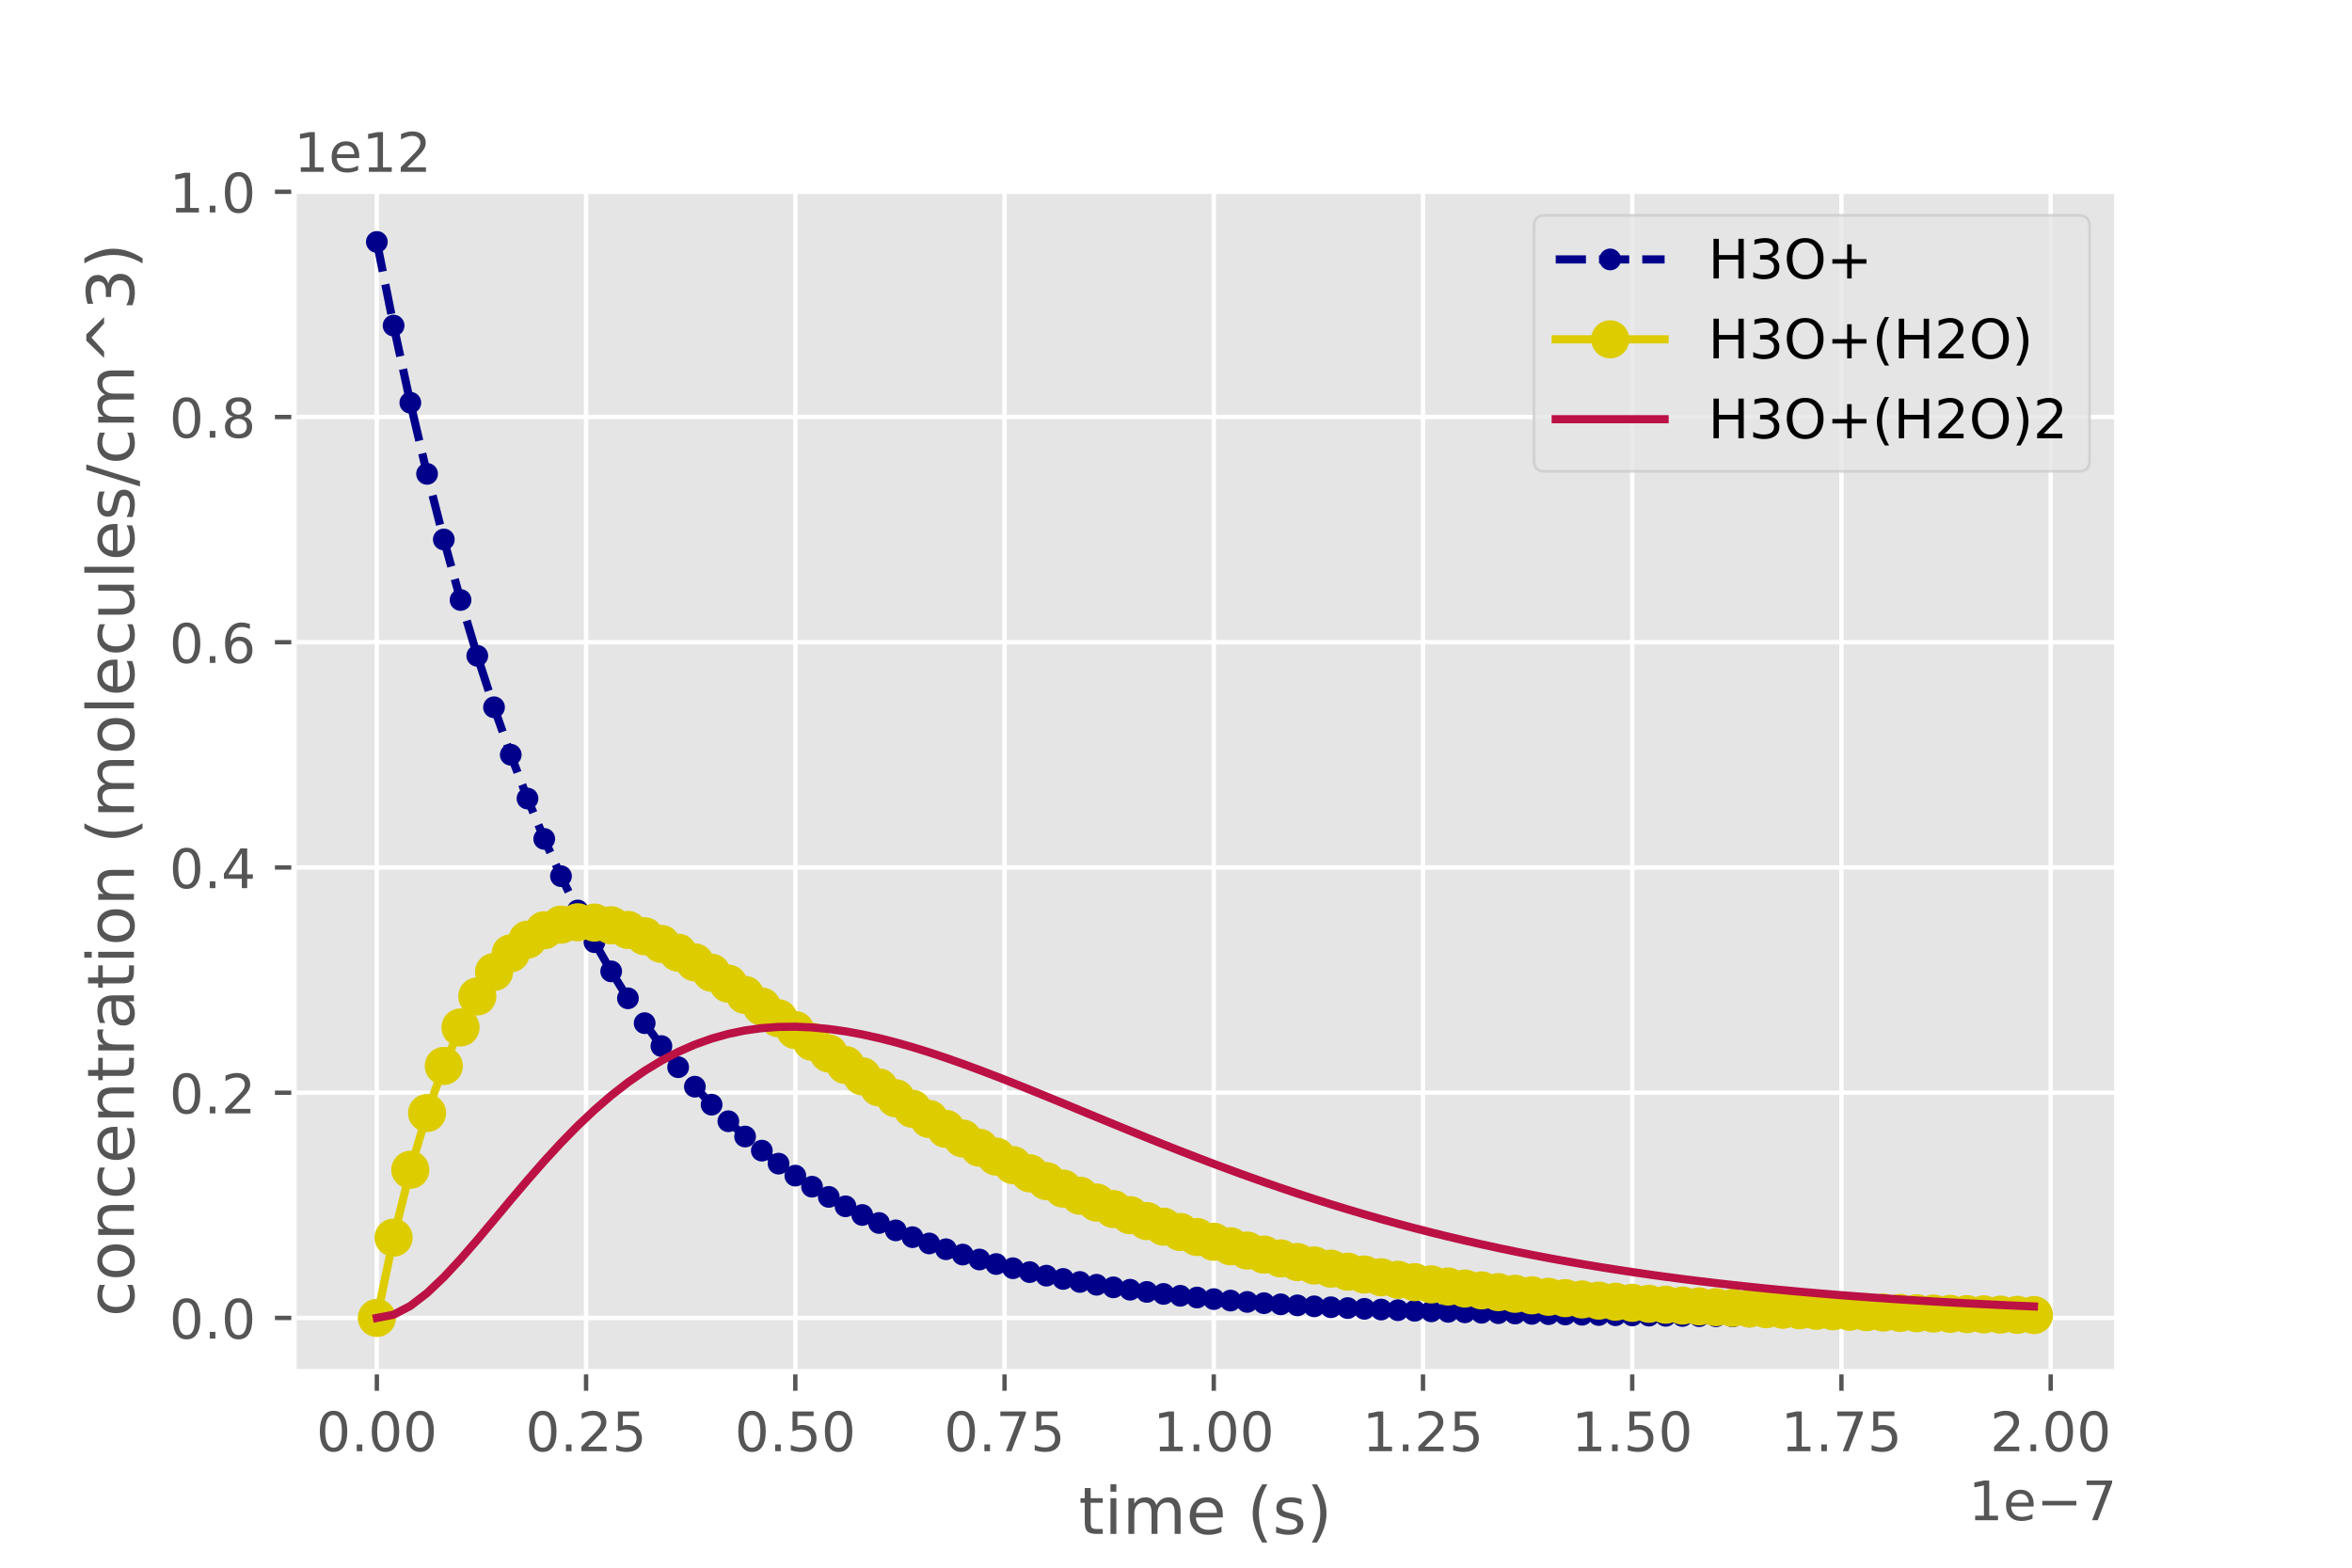 <?xml version="1.0" encoding="utf-8" standalone="no"?>
<!DOCTYPE svg PUBLIC "-//W3C//DTD SVG 1.1//EN"
  "http://www.w3.org/Graphics/SVG/1.1/DTD/svg11.dtd">
<!-- Created with matplotlib (https://matplotlib.org/) -->
<svg height="288pt" version="1.1" viewBox="0 0 432 288" width="432pt" xmlns="http://www.w3.org/2000/svg" xmlns:xlink="http://www.w3.org/1999/xlink">
 <defs>
  <style type="text/css">*{stroke-linecap:butt;stroke-linejoin:round;}</style>
 </defs>
 <g id="figure_1">
  <g id="patch_1">
   <path d="M 0 288 
L 432 288 
L 432 0 
L 0 0 
z
" style="fill:#ffffff;"/>
  </g>
  <g id="axes_1">
   <g id="patch_2">
    <path d="M 54 252 
L 388.8 252 
L 388.8 34.56 
L 54 34.56 
z
" style="fill:#e5e5e5;"/>
   </g>
   <g id="matplotlib.axis_1">
    <g id="xtick_1">
     <g id="line2d_1">
      <path clip-path="url(#pb71f304a61)" d="M 69.218 252 
L 69.218 34.56 
" style="fill:none;stroke:#ffffff;stroke-linecap:square;stroke-width:0.8;"/>
     </g>
     <g id="line2d_2">
      <defs>
       <path d="M 0 0 
L 0 3.5 
" id="m2d617238c0" style="stroke:#555555;stroke-width:0.8;"/>
      </defs>
      <g>
       <use style="fill:#555555;stroke:#555555;stroke-width:0.8;" x="69.218" xlink:href="#m2d617238c0" y="252"/>
      </g>
     </g>
     <g id="text_1">
      <!-- 0.00 -->
      <g style="fill:#555555;" transform="translate(58.085 266.598)scale(0.1 -0.1)">
       <defs>
        <path d="M 31.781 66.406 
Q 24.172 66.406 20.328 58.906 
Q 16.5 51.422 16.5 36.375 
Q 16.5 21.391 20.328 13.891 
Q 24.172 6.391 31.781 6.391 
Q 39.453 6.391 43.281 13.891 
Q 47.125 21.391 47.125 36.375 
Q 47.125 51.422 43.281 58.906 
Q 39.453 66.406 31.781 66.406 
z
M 31.781 74.219 
Q 44.047 74.219 50.516 64.516 
Q 56.984 54.828 56.984 36.375 
Q 56.984 17.969 50.516 8.266 
Q 44.047 -1.422 31.781 -1.422 
Q 19.531 -1.422 13.062 8.266 
Q 6.594 17.969 6.594 36.375 
Q 6.594 54.828 13.062 64.516 
Q 19.531 74.219 31.781 74.219 
z
" id="DejaVuSans-48"/>
        <path d="M 10.688 12.406 
L 21 12.406 
L 21 0 
L 10.688 0 
z
" id="DejaVuSans-46"/>
       </defs>
       <use xlink:href="#DejaVuSans-48"/>
       <use x="63.623" xlink:href="#DejaVuSans-46"/>
       <use x="95.41" xlink:href="#DejaVuSans-48"/>
       <use x="159.033" xlink:href="#DejaVuSans-48"/>
      </g>
     </g>
    </g>
    <g id="xtick_2">
     <g id="line2d_3">
      <path clip-path="url(#pb71f304a61)" d="M 107.648 252 
L 107.648 34.56 
" style="fill:none;stroke:#ffffff;stroke-linecap:square;stroke-width:0.8;"/>
     </g>
     <g id="line2d_4">
      <g>
       <use style="fill:#555555;stroke:#555555;stroke-width:0.8;" x="107.648" xlink:href="#m2d617238c0" y="252"/>
      </g>
     </g>
     <g id="text_2">
      <!-- 0.25 -->
      <g style="fill:#555555;" transform="translate(96.515 266.598)scale(0.1 -0.1)">
       <defs>
        <path d="M 19.188 8.297 
L 53.609 8.297 
L 53.609 0 
L 7.328 0 
L 7.328 8.297 
Q 12.938 14.109 22.625 23.891 
Q 32.328 33.688 34.812 36.531 
Q 39.547 41.844 41.422 45.531 
Q 43.312 49.219 43.312 52.781 
Q 43.312 58.594 39.234 62.25 
Q 35.156 65.922 28.609 65.922 
Q 23.969 65.922 18.812 64.312 
Q 13.672 62.703 7.812 59.422 
L 7.812 69.391 
Q 13.766 71.781 18.938 73 
Q 24.125 74.219 28.422 74.219 
Q 39.75 74.219 46.484 68.547 
Q 53.219 62.891 53.219 53.422 
Q 53.219 48.922 51.531 44.891 
Q 49.859 40.875 45.406 35.406 
Q 44.188 33.984 37.641 27.219 
Q 31.109 20.453 19.188 8.297 
z
" id="DejaVuSans-50"/>
        <path d="M 10.797 72.906 
L 49.516 72.906 
L 49.516 64.594 
L 19.828 64.594 
L 19.828 46.734 
Q 21.969 47.469 24.109 47.828 
Q 26.266 48.188 28.422 48.188 
Q 40.625 48.188 47.75 41.5 
Q 54.891 34.812 54.891 23.391 
Q 54.891 11.625 47.562 5.094 
Q 40.234 -1.422 26.906 -1.422 
Q 22.312 -1.422 17.547 -0.641 
Q 12.797 0.141 7.719 1.703 
L 7.719 11.625 
Q 12.109 9.234 16.797 8.062 
Q 21.484 6.891 26.703 6.891 
Q 35.156 6.891 40.078 11.328 
Q 45.016 15.766 45.016 23.391 
Q 45.016 31 40.078 35.438 
Q 35.156 39.891 26.703 39.891 
Q 22.75 39.891 18.812 39.016 
Q 14.891 38.141 10.797 36.281 
z
" id="DejaVuSans-53"/>
       </defs>
       <use xlink:href="#DejaVuSans-48"/>
       <use x="63.623" xlink:href="#DejaVuSans-46"/>
       <use x="95.41" xlink:href="#DejaVuSans-50"/>
       <use x="159.033" xlink:href="#DejaVuSans-53"/>
      </g>
     </g>
    </g>
    <g id="xtick_3">
     <g id="line2d_5">
      <path clip-path="url(#pb71f304a61)" d="M 146.078 252 
L 146.078 34.56 
" style="fill:none;stroke:#ffffff;stroke-linecap:square;stroke-width:0.8;"/>
     </g>
     <g id="line2d_6">
      <g>
       <use style="fill:#555555;stroke:#555555;stroke-width:0.8;" x="146.078" xlink:href="#m2d617238c0" y="252"/>
      </g>
     </g>
     <g id="text_3">
      <!-- 0.50 -->
      <g style="fill:#555555;" transform="translate(134.945 266.598)scale(0.1 -0.1)">
       <use xlink:href="#DejaVuSans-48"/>
       <use x="63.623" xlink:href="#DejaVuSans-46"/>
       <use x="95.41" xlink:href="#DejaVuSans-53"/>
       <use x="159.033" xlink:href="#DejaVuSans-48"/>
      </g>
     </g>
    </g>
    <g id="xtick_4">
     <g id="line2d_7">
      <path clip-path="url(#pb71f304a61)" d="M 184.507 252 
L 184.507 34.56 
" style="fill:none;stroke:#ffffff;stroke-linecap:square;stroke-width:0.8;"/>
     </g>
     <g id="line2d_8">
      <g>
       <use style="fill:#555555;stroke:#555555;stroke-width:0.8;" x="184.507" xlink:href="#m2d617238c0" y="252"/>
      </g>
     </g>
     <g id="text_4">
      <!-- 0.75 -->
      <g style="fill:#555555;" transform="translate(173.375 266.598)scale(0.1 -0.1)">
       <defs>
        <path d="M 8.203 72.906 
L 55.078 72.906 
L 55.078 68.703 
L 28.609 0 
L 18.312 0 
L 43.219 64.594 
L 8.203 64.594 
z
" id="DejaVuSans-55"/>
       </defs>
       <use xlink:href="#DejaVuSans-48"/>
       <use x="63.623" xlink:href="#DejaVuSans-46"/>
       <use x="95.41" xlink:href="#DejaVuSans-55"/>
       <use x="159.033" xlink:href="#DejaVuSans-53"/>
      </g>
     </g>
    </g>
    <g id="xtick_5">
     <g id="line2d_9">
      <path clip-path="url(#pb71f304a61)" d="M 222.937 252 
L 222.937 34.56 
" style="fill:none;stroke:#ffffff;stroke-linecap:square;stroke-width:0.8;"/>
     </g>
     <g id="line2d_10">
      <g>
       <use style="fill:#555555;stroke:#555555;stroke-width:0.8;" x="222.937" xlink:href="#m2d617238c0" y="252"/>
      </g>
     </g>
     <g id="text_5">
      <!-- 1.00 -->
      <g style="fill:#555555;" transform="translate(211.804 266.598)scale(0.1 -0.1)">
       <defs>
        <path d="M 12.406 8.297 
L 28.516 8.297 
L 28.516 63.922 
L 10.984 60.406 
L 10.984 69.391 
L 28.422 72.906 
L 38.281 72.906 
L 38.281 8.297 
L 54.391 8.297 
L 54.391 0 
L 12.406 0 
z
" id="DejaVuSans-49"/>
       </defs>
       <use xlink:href="#DejaVuSans-49"/>
       <use x="63.623" xlink:href="#DejaVuSans-46"/>
       <use x="95.41" xlink:href="#DejaVuSans-48"/>
       <use x="159.033" xlink:href="#DejaVuSans-48"/>
      </g>
     </g>
    </g>
    <g id="xtick_6">
     <g id="line2d_11">
      <path clip-path="url(#pb71f304a61)" d="M 261.367 252 
L 261.367 34.56 
" style="fill:none;stroke:#ffffff;stroke-linecap:square;stroke-width:0.8;"/>
     </g>
     <g id="line2d_12">
      <g>
       <use style="fill:#555555;stroke:#555555;stroke-width:0.8;" x="261.367" xlink:href="#m2d617238c0" y="252"/>
      </g>
     </g>
     <g id="text_6">
      <!-- 1.25 -->
      <g style="fill:#555555;" transform="translate(250.234 266.598)scale(0.1 -0.1)">
       <use xlink:href="#DejaVuSans-49"/>
       <use x="63.623" xlink:href="#DejaVuSans-46"/>
       <use x="95.41" xlink:href="#DejaVuSans-50"/>
       <use x="159.033" xlink:href="#DejaVuSans-53"/>
      </g>
     </g>
    </g>
    <g id="xtick_7">
     <g id="line2d_13">
      <path clip-path="url(#pb71f304a61)" d="M 299.797 252 
L 299.797 34.56 
" style="fill:none;stroke:#ffffff;stroke-linecap:square;stroke-width:0.8;"/>
     </g>
     <g id="line2d_14">
      <g>
       <use style="fill:#555555;stroke:#555555;stroke-width:0.8;" x="299.797" xlink:href="#m2d617238c0" y="252"/>
      </g>
     </g>
     <g id="text_7">
      <!-- 1.50 -->
      <g style="fill:#555555;" transform="translate(288.664 266.598)scale(0.1 -0.1)">
       <use xlink:href="#DejaVuSans-49"/>
       <use x="63.623" xlink:href="#DejaVuSans-46"/>
       <use x="95.41" xlink:href="#DejaVuSans-53"/>
       <use x="159.033" xlink:href="#DejaVuSans-48"/>
      </g>
     </g>
    </g>
    <g id="xtick_8">
     <g id="line2d_15">
      <path clip-path="url(#pb71f304a61)" d="M 338.226 252 
L 338.226 34.56 
" style="fill:none;stroke:#ffffff;stroke-linecap:square;stroke-width:0.8;"/>
     </g>
     <g id="line2d_16">
      <g>
       <use style="fill:#555555;stroke:#555555;stroke-width:0.8;" x="338.226" xlink:href="#m2d617238c0" y="252"/>
      </g>
     </g>
     <g id="text_8">
      <!-- 1.75 -->
      <g style="fill:#555555;" transform="translate(327.094 266.598)scale(0.1 -0.1)">
       <use xlink:href="#DejaVuSans-49"/>
       <use x="63.623" xlink:href="#DejaVuSans-46"/>
       <use x="95.41" xlink:href="#DejaVuSans-55"/>
       <use x="159.033" xlink:href="#DejaVuSans-53"/>
      </g>
     </g>
    </g>
    <g id="xtick_9">
     <g id="line2d_17">
      <path clip-path="url(#pb71f304a61)" d="M 376.656 252 
L 376.656 34.56 
" style="fill:none;stroke:#ffffff;stroke-linecap:square;stroke-width:0.8;"/>
     </g>
     <g id="line2d_18">
      <g>
       <use style="fill:#555555;stroke:#555555;stroke-width:0.8;" x="376.656" xlink:href="#m2d617238c0" y="252"/>
      </g>
     </g>
     <g id="text_9">
      <!-- 2.00 -->
      <g style="fill:#555555;" transform="translate(365.523 266.598)scale(0.1 -0.1)">
       <use xlink:href="#DejaVuSans-50"/>
       <use x="63.623" xlink:href="#DejaVuSans-46"/>
       <use x="95.41" xlink:href="#DejaVuSans-48"/>
       <use x="159.033" xlink:href="#DejaVuSans-48"/>
      </g>
     </g>
    </g>
    <g id="text_10">
     <!-- time (s) -->
     <g style="fill:#555555;" transform="translate(198.13 281.796)scale(0.12 -0.12)">
      <defs>
       <path d="M 18.312 70.219 
L 18.312 54.688 
L 36.812 54.688 
L 36.812 47.703 
L 18.312 47.703 
L 18.312 18.016 
Q 18.312 11.328 20.141 9.422 
Q 21.969 7.516 27.594 7.516 
L 36.812 7.516 
L 36.812 0 
L 27.594 0 
Q 17.188 0 13.234 3.875 
Q 9.281 7.766 9.281 18.016 
L 9.281 47.703 
L 2.688 47.703 
L 2.688 54.688 
L 9.281 54.688 
L 9.281 70.219 
z
" id="DejaVuSans-116"/>
       <path d="M 9.422 54.688 
L 18.406 54.688 
L 18.406 0 
L 9.422 0 
z
M 9.422 75.984 
L 18.406 75.984 
L 18.406 64.594 
L 9.422 64.594 
z
" id="DejaVuSans-105"/>
       <path d="M 52 44.188 
Q 55.375 50.25 60.062 53.125 
Q 64.75 56 71.094 56 
Q 79.641 56 84.281 50.016 
Q 88.922 44.047 88.922 33.016 
L 88.922 0 
L 79.891 0 
L 79.891 32.719 
Q 79.891 40.578 77.094 44.375 
Q 74.312 48.188 68.609 48.188 
Q 61.625 48.188 57.562 43.547 
Q 53.516 38.922 53.516 30.906 
L 53.516 0 
L 44.484 0 
L 44.484 32.719 
Q 44.484 40.625 41.703 44.406 
Q 38.922 48.188 33.109 48.188 
Q 26.219 48.188 22.156 43.531 
Q 18.109 38.875 18.109 30.906 
L 18.109 0 
L 9.078 0 
L 9.078 54.688 
L 18.109 54.688 
L 18.109 46.188 
Q 21.188 51.219 25.484 53.609 
Q 29.781 56 35.688 56 
Q 41.656 56 45.828 52.969 
Q 50 49.953 52 44.188 
z
" id="DejaVuSans-109"/>
       <path d="M 56.203 29.594 
L 56.203 25.203 
L 14.891 25.203 
Q 15.484 15.922 20.484 11.062 
Q 25.484 6.203 34.422 6.203 
Q 39.594 6.203 44.453 7.469 
Q 49.312 8.734 54.109 11.281 
L 54.109 2.781 
Q 49.266 0.734 44.188 -0.344 
Q 39.109 -1.422 33.891 -1.422 
Q 20.797 -1.422 13.156 6.188 
Q 5.516 13.812 5.516 26.812 
Q 5.516 40.234 12.766 48.109 
Q 20.016 56 32.328 56 
Q 43.359 56 49.781 48.891 
Q 56.203 41.797 56.203 29.594 
z
M 47.219 32.234 
Q 47.125 39.594 43.094 43.984 
Q 39.062 48.391 32.422 48.391 
Q 24.906 48.391 20.391 44.141 
Q 15.875 39.891 15.188 32.172 
z
" id="DejaVuSans-101"/>
       <path id="DejaVuSans-32"/>
       <path d="M 31 75.875 
Q 24.469 64.656 21.281 53.656 
Q 18.109 42.672 18.109 31.391 
Q 18.109 20.125 21.312 9.062 
Q 24.516 -2 31 -13.188 
L 23.188 -13.188 
Q 15.875 -1.703 12.234 9.375 
Q 8.594 20.453 8.594 31.391 
Q 8.594 42.281 12.203 53.312 
Q 15.828 64.359 23.188 75.875 
z
" id="DejaVuSans-40"/>
       <path d="M 44.281 53.078 
L 44.281 44.578 
Q 40.484 46.531 36.375 47.5 
Q 32.281 48.484 27.875 48.484 
Q 21.188 48.484 17.844 46.438 
Q 14.5 44.391 14.5 40.281 
Q 14.5 37.156 16.891 35.375 
Q 19.281 33.594 26.516 31.984 
L 29.594 31.297 
Q 39.156 29.25 43.188 25.516 
Q 47.219 21.781 47.219 15.094 
Q 47.219 7.469 41.188 3.016 
Q 35.156 -1.422 24.609 -1.422 
Q 20.219 -1.422 15.453 -0.562 
Q 10.688 0.297 5.422 2 
L 5.422 11.281 
Q 10.406 8.688 15.234 7.391 
Q 20.062 6.109 24.812 6.109 
Q 31.156 6.109 34.562 8.281 
Q 37.984 10.453 37.984 14.406 
Q 37.984 18.062 35.516 20.016 
Q 33.062 21.969 24.703 23.781 
L 21.578 24.516 
Q 13.234 26.266 9.516 29.906 
Q 5.812 33.547 5.812 39.891 
Q 5.812 47.609 11.281 51.797 
Q 16.75 56 26.812 56 
Q 31.781 56 36.172 55.266 
Q 40.578 54.547 44.281 53.078 
z
" id="DejaVuSans-115"/>
       <path d="M 8.016 75.875 
L 15.828 75.875 
Q 23.141 64.359 26.781 53.312 
Q 30.422 42.281 30.422 31.391 
Q 30.422 20.453 26.781 9.375 
Q 23.141 -1.703 15.828 -13.188 
L 8.016 -13.188 
Q 14.5 -2 17.703 9.062 
Q 20.906 20.125 20.906 31.391 
Q 20.906 42.672 17.703 53.656 
Q 14.5 64.656 8.016 75.875 
z
" id="DejaVuSans-41"/>
      </defs>
      <use xlink:href="#DejaVuSans-116"/>
      <use x="39.209" xlink:href="#DejaVuSans-105"/>
      <use x="66.992" xlink:href="#DejaVuSans-109"/>
      <use x="164.404" xlink:href="#DejaVuSans-101"/>
      <use x="225.928" xlink:href="#DejaVuSans-32"/>
      <use x="257.715" xlink:href="#DejaVuSans-40"/>
      <use x="296.729" xlink:href="#DejaVuSans-115"/>
      <use x="348.828" xlink:href="#DejaVuSans-41"/>
     </g>
    </g>
    <g id="text_11">
     <!-- 1e−7 -->
     <g style="fill:#555555;" transform="translate(361.542 279.277)scale(0.1 -0.1)">
      <defs>
       <path d="M 10.594 35.5 
L 73.188 35.5 
L 73.188 27.203 
L 10.594 27.203 
z
" id="DejaVuSans-8722"/>
      </defs>
      <use xlink:href="#DejaVuSans-49"/>
      <use x="63.623" xlink:href="#DejaVuSans-101"/>
      <use x="125.146" xlink:href="#DejaVuSans-8722"/>
      <use x="208.936" xlink:href="#DejaVuSans-55"/>
     </g>
    </g>
   </g>
   <g id="matplotlib.axis_2">
    <g id="ytick_1">
     <g id="line2d_19">
      <path clip-path="url(#pb71f304a61)" d="M 54 242.116 
L 388.8 242.116 
" style="fill:none;stroke:#ffffff;stroke-linecap:square;stroke-width:0.8;"/>
     </g>
     <g id="line2d_20">
      <defs>
       <path d="M 0 0 
L -3.5 0 
" id="m6337a7ace1" style="stroke:#555555;stroke-width:0.8;"/>
      </defs>
      <g>
       <use style="fill:#555555;stroke:#555555;stroke-width:0.8;" x="54" xlink:href="#m6337a7ace1" y="242.116"/>
      </g>
     </g>
     <g id="text_12">
      <!-- 0.0 -->
      <g style="fill:#555555;" transform="translate(31.097 245.916)scale(0.1 -0.1)">
       <use xlink:href="#DejaVuSans-48"/>
       <use x="63.623" xlink:href="#DejaVuSans-46"/>
       <use x="95.41" xlink:href="#DejaVuSans-48"/>
      </g>
     </g>
    </g>
    <g id="ytick_2">
     <g id="line2d_21">
      <path clip-path="url(#pb71f304a61)" d="M 54 200.739 
L 388.8 200.739 
" style="fill:none;stroke:#ffffff;stroke-linecap:square;stroke-width:0.8;"/>
     </g>
     <g id="line2d_22">
      <g>
       <use style="fill:#555555;stroke:#555555;stroke-width:0.8;" x="54" xlink:href="#m6337a7ace1" y="200.739"/>
      </g>
     </g>
     <g id="text_13">
      <!-- 0.2 -->
      <g style="fill:#555555;" transform="translate(31.097 204.538)scale(0.1 -0.1)">
       <use xlink:href="#DejaVuSans-48"/>
       <use x="63.623" xlink:href="#DejaVuSans-46"/>
       <use x="95.41" xlink:href="#DejaVuSans-50"/>
      </g>
     </g>
    </g>
    <g id="ytick_3">
     <g id="line2d_23">
      <path clip-path="url(#pb71f304a61)" d="M 54 159.361 
L 388.8 159.361 
" style="fill:none;stroke:#ffffff;stroke-linecap:square;stroke-width:0.8;"/>
     </g>
     <g id="line2d_24">
      <g>
       <use style="fill:#555555;stroke:#555555;stroke-width:0.8;" x="54" xlink:href="#m6337a7ace1" y="159.361"/>
      </g>
     </g>
     <g id="text_14">
      <!-- 0.4 -->
      <g style="fill:#555555;" transform="translate(31.097 163.16)scale(0.1 -0.1)">
       <defs>
        <path d="M 37.797 64.312 
L 12.891 25.391 
L 37.797 25.391 
z
M 35.203 72.906 
L 47.609 72.906 
L 47.609 25.391 
L 58.016 25.391 
L 58.016 17.188 
L 47.609 17.188 
L 47.609 0 
L 37.797 0 
L 37.797 17.188 
L 4.891 17.188 
L 4.891 26.703 
z
" id="DejaVuSans-52"/>
       </defs>
       <use xlink:href="#DejaVuSans-48"/>
       <use x="63.623" xlink:href="#DejaVuSans-46"/>
       <use x="95.41" xlink:href="#DejaVuSans-52"/>
      </g>
     </g>
    </g>
    <g id="ytick_4">
     <g id="line2d_25">
      <path clip-path="url(#pb71f304a61)" d="M 54 117.983 
L 388.8 117.983 
" style="fill:none;stroke:#ffffff;stroke-linecap:square;stroke-width:0.8;"/>
     </g>
     <g id="line2d_26">
      <g>
       <use style="fill:#555555;stroke:#555555;stroke-width:0.8;" x="54" xlink:href="#m6337a7ace1" y="117.983"/>
      </g>
     </g>
     <g id="text_15">
      <!-- 0.6 -->
      <g style="fill:#555555;" transform="translate(31.097 121.783)scale(0.1 -0.1)">
       <defs>
        <path d="M 33.016 40.375 
Q 26.375 40.375 22.484 35.828 
Q 18.609 31.297 18.609 23.391 
Q 18.609 15.531 22.484 10.953 
Q 26.375 6.391 33.016 6.391 
Q 39.656 6.391 43.531 10.953 
Q 47.406 15.531 47.406 23.391 
Q 47.406 31.297 43.531 35.828 
Q 39.656 40.375 33.016 40.375 
z
M 52.594 71.297 
L 52.594 62.312 
Q 48.875 64.062 45.094 64.984 
Q 41.312 65.922 37.594 65.922 
Q 27.828 65.922 22.672 59.328 
Q 17.531 52.734 16.797 39.406 
Q 19.672 43.656 24.016 45.922 
Q 28.375 48.188 33.594 48.188 
Q 44.578 48.188 50.953 41.516 
Q 57.328 34.859 57.328 23.391 
Q 57.328 12.156 50.688 5.359 
Q 44.047 -1.422 33.016 -1.422 
Q 20.359 -1.422 13.672 8.266 
Q 6.984 17.969 6.984 36.375 
Q 6.984 53.656 15.188 63.938 
Q 23.391 74.219 37.203 74.219 
Q 40.922 74.219 44.703 73.484 
Q 48.484 72.75 52.594 71.297 
z
" id="DejaVuSans-54"/>
       </defs>
       <use xlink:href="#DejaVuSans-48"/>
       <use x="63.623" xlink:href="#DejaVuSans-46"/>
       <use x="95.41" xlink:href="#DejaVuSans-54"/>
      </g>
     </g>
    </g>
    <g id="ytick_5">
     <g id="line2d_27">
      <path clip-path="url(#pb71f304a61)" d="M 54 76.606 
L 388.8 76.606 
" style="fill:none;stroke:#ffffff;stroke-linecap:square;stroke-width:0.8;"/>
     </g>
     <g id="line2d_28">
      <g>
       <use style="fill:#555555;stroke:#555555;stroke-width:0.8;" x="54" xlink:href="#m6337a7ace1" y="76.606"/>
      </g>
     </g>
     <g id="text_16">
      <!-- 0.8 -->
      <g style="fill:#555555;" transform="translate(31.097 80.405)scale(0.1 -0.1)">
       <defs>
        <path d="M 31.781 34.625 
Q 24.75 34.625 20.719 30.859 
Q 16.703 27.094 16.703 20.516 
Q 16.703 13.922 20.719 10.156 
Q 24.75 6.391 31.781 6.391 
Q 38.812 6.391 42.859 10.172 
Q 46.922 13.969 46.922 20.516 
Q 46.922 27.094 42.891 30.859 
Q 38.875 34.625 31.781 34.625 
z
M 21.922 38.812 
Q 15.578 40.375 12.031 44.719 
Q 8.5 49.078 8.5 55.328 
Q 8.5 64.062 14.719 69.141 
Q 20.953 74.219 31.781 74.219 
Q 42.672 74.219 48.875 69.141 
Q 55.078 64.062 55.078 55.328 
Q 55.078 49.078 51.531 44.719 
Q 48 40.375 41.703 38.812 
Q 48.828 37.156 52.797 32.312 
Q 56.781 27.484 56.781 20.516 
Q 56.781 9.906 50.312 4.234 
Q 43.844 -1.422 31.781 -1.422 
Q 19.734 -1.422 13.25 4.234 
Q 6.781 9.906 6.781 20.516 
Q 6.781 27.484 10.781 32.312 
Q 14.797 37.156 21.922 38.812 
z
M 18.312 54.391 
Q 18.312 48.734 21.844 45.562 
Q 25.391 42.391 31.781 42.391 
Q 38.141 42.391 41.719 45.562 
Q 45.312 48.734 45.312 54.391 
Q 45.312 60.062 41.719 63.234 
Q 38.141 66.406 31.781 66.406 
Q 25.391 66.406 21.844 63.234 
Q 18.312 60.062 18.312 54.391 
z
" id="DejaVuSans-56"/>
       </defs>
       <use xlink:href="#DejaVuSans-48"/>
       <use x="63.623" xlink:href="#DejaVuSans-46"/>
       <use x="95.41" xlink:href="#DejaVuSans-56"/>
      </g>
     </g>
    </g>
    <g id="ytick_6">
     <g id="line2d_29">
      <path clip-path="url(#pb71f304a61)" d="M 54 35.228 
L 388.8 35.228 
" style="fill:none;stroke:#ffffff;stroke-linecap:square;stroke-width:0.8;"/>
     </g>
     <g id="line2d_30">
      <g>
       <use style="fill:#555555;stroke:#555555;stroke-width:0.8;" x="54" xlink:href="#m6337a7ace1" y="35.228"/>
      </g>
     </g>
     <g id="text_17">
      <!-- 1.0 -->
      <g style="fill:#555555;" transform="translate(31.097 39.027)scale(0.1 -0.1)">
       <use xlink:href="#DejaVuSans-49"/>
       <use x="63.623" xlink:href="#DejaVuSans-46"/>
       <use x="95.41" xlink:href="#DejaVuSans-48"/>
      </g>
     </g>
    </g>
    <g id="text_18">
     <!-- concentration (molecules/cm^3) -->
     <g style="fill:#555555;" transform="translate(24.601 241.894)rotate(-90)scale(0.12 -0.12)">
      <defs>
       <path d="M 48.781 52.594 
L 48.781 44.188 
Q 44.969 46.297 41.141 47.344 
Q 37.312 48.391 33.406 48.391 
Q 24.656 48.391 19.812 42.844 
Q 14.984 37.312 14.984 27.297 
Q 14.984 17.281 19.812 11.734 
Q 24.656 6.203 33.406 6.203 
Q 37.312 6.203 41.141 7.25 
Q 44.969 8.297 48.781 10.406 
L 48.781 2.094 
Q 45.016 0.344 40.984 -0.531 
Q 36.969 -1.422 32.422 -1.422 
Q 20.062 -1.422 12.781 6.344 
Q 5.516 14.109 5.516 27.297 
Q 5.516 40.672 12.859 48.328 
Q 20.219 56 33.016 56 
Q 37.156 56 41.109 55.141 
Q 45.062 54.297 48.781 52.594 
z
" id="DejaVuSans-99"/>
       <path d="M 30.609 48.391 
Q 23.391 48.391 19.188 42.75 
Q 14.984 37.109 14.984 27.297 
Q 14.984 17.484 19.156 11.844 
Q 23.344 6.203 30.609 6.203 
Q 37.797 6.203 41.984 11.859 
Q 46.188 17.531 46.188 27.297 
Q 46.188 37.016 41.984 42.703 
Q 37.797 48.391 30.609 48.391 
z
M 30.609 56 
Q 42.328 56 49.016 48.375 
Q 55.719 40.766 55.719 27.297 
Q 55.719 13.875 49.016 6.219 
Q 42.328 -1.422 30.609 -1.422 
Q 18.844 -1.422 12.172 6.219 
Q 5.516 13.875 5.516 27.297 
Q 5.516 40.766 12.172 48.375 
Q 18.844 56 30.609 56 
z
" id="DejaVuSans-111"/>
       <path d="M 54.891 33.016 
L 54.891 0 
L 45.906 0 
L 45.906 32.719 
Q 45.906 40.484 42.875 44.328 
Q 39.844 48.188 33.797 48.188 
Q 26.516 48.188 22.312 43.547 
Q 18.109 38.922 18.109 30.906 
L 18.109 0 
L 9.078 0 
L 9.078 54.688 
L 18.109 54.688 
L 18.109 46.188 
Q 21.344 51.125 25.703 53.562 
Q 30.078 56 35.797 56 
Q 45.219 56 50.047 50.172 
Q 54.891 44.344 54.891 33.016 
z
" id="DejaVuSans-110"/>
       <path d="M 41.109 46.297 
Q 39.594 47.172 37.812 47.578 
Q 36.031 48 33.891 48 
Q 26.266 48 22.188 43.047 
Q 18.109 38.094 18.109 28.812 
L 18.109 0 
L 9.078 0 
L 9.078 54.688 
L 18.109 54.688 
L 18.109 46.188 
Q 20.953 51.172 25.484 53.578 
Q 30.031 56 36.531 56 
Q 37.453 56 38.578 55.875 
Q 39.703 55.766 41.062 55.516 
z
" id="DejaVuSans-114"/>
       <path d="M 34.281 27.484 
Q 23.391 27.484 19.188 25 
Q 14.984 22.516 14.984 16.5 
Q 14.984 11.719 18.141 8.906 
Q 21.297 6.109 26.703 6.109 
Q 34.188 6.109 38.703 11.406 
Q 43.219 16.703 43.219 25.484 
L 43.219 27.484 
z
M 52.203 31.203 
L 52.203 0 
L 43.219 0 
L 43.219 8.297 
Q 40.141 3.328 35.547 0.953 
Q 30.953 -1.422 24.312 -1.422 
Q 15.922 -1.422 10.953 3.297 
Q 6 8.016 6 15.922 
Q 6 25.141 12.172 29.828 
Q 18.359 34.516 30.609 34.516 
L 43.219 34.516 
L 43.219 35.406 
Q 43.219 41.609 39.141 45 
Q 35.062 48.391 27.688 48.391 
Q 23 48.391 18.547 47.266 
Q 14.109 46.141 10.016 43.891 
L 10.016 52.203 
Q 14.938 54.109 19.578 55.047 
Q 24.219 56 28.609 56 
Q 40.484 56 46.344 49.844 
Q 52.203 43.703 52.203 31.203 
z
" id="DejaVuSans-97"/>
       <path d="M 9.422 75.984 
L 18.406 75.984 
L 18.406 0 
L 9.422 0 
z
" id="DejaVuSans-108"/>
       <path d="M 8.5 21.578 
L 8.5 54.688 
L 17.484 54.688 
L 17.484 21.922 
Q 17.484 14.156 20.5 10.266 
Q 23.531 6.391 29.594 6.391 
Q 36.859 6.391 41.078 11.031 
Q 45.312 15.672 45.312 23.688 
L 45.312 54.688 
L 54.297 54.688 
L 54.297 0 
L 45.312 0 
L 45.312 8.406 
Q 42.047 3.422 37.719 1 
Q 33.406 -1.422 27.688 -1.422 
Q 18.266 -1.422 13.375 4.438 
Q 8.5 10.297 8.5 21.578 
z
M 31.109 56 
z
" id="DejaVuSans-117"/>
       <path d="M 25.391 72.906 
L 33.688 72.906 
L 8.297 -9.281 
L 0 -9.281 
z
" id="DejaVuSans-47"/>
       <path d="M 46.688 72.906 
L 73.188 45.703 
L 63.375 45.703 
L 41.891 64.984 
L 20.406 45.703 
L 10.594 45.703 
L 37.109 72.906 
z
" id="DejaVuSans-94"/>
       <path d="M 40.578 39.312 
Q 47.656 37.797 51.625 33 
Q 55.609 28.219 55.609 21.188 
Q 55.609 10.406 48.188 4.484 
Q 40.766 -1.422 27.094 -1.422 
Q 22.516 -1.422 17.656 -0.516 
Q 12.797 0.391 7.625 2.203 
L 7.625 11.719 
Q 11.719 9.328 16.594 8.109 
Q 21.484 6.891 26.812 6.891 
Q 36.078 6.891 40.938 10.547 
Q 45.797 14.203 45.797 21.188 
Q 45.797 27.641 41.281 31.266 
Q 36.766 34.906 28.719 34.906 
L 20.219 34.906 
L 20.219 43.016 
L 29.109 43.016 
Q 36.375 43.016 40.234 45.922 
Q 44.094 48.828 44.094 54.297 
Q 44.094 59.906 40.109 62.906 
Q 36.141 65.922 28.719 65.922 
Q 24.656 65.922 20.016 65.031 
Q 15.375 64.156 9.812 62.312 
L 9.812 71.094 
Q 15.438 72.656 20.344 73.438 
Q 25.25 74.219 29.594 74.219 
Q 40.828 74.219 47.359 69.109 
Q 53.906 64.016 53.906 55.328 
Q 53.906 49.266 50.438 45.094 
Q 46.969 40.922 40.578 39.312 
z
" id="DejaVuSans-51"/>
      </defs>
      <use xlink:href="#DejaVuSans-99"/>
      <use x="54.98" xlink:href="#DejaVuSans-111"/>
      <use x="116.162" xlink:href="#DejaVuSans-110"/>
      <use x="179.541" xlink:href="#DejaVuSans-99"/>
      <use x="234.521" xlink:href="#DejaVuSans-101"/>
      <use x="296.045" xlink:href="#DejaVuSans-110"/>
      <use x="359.424" xlink:href="#DejaVuSans-116"/>
      <use x="398.633" xlink:href="#DejaVuSans-114"/>
      <use x="439.746" xlink:href="#DejaVuSans-97"/>
      <use x="501.025" xlink:href="#DejaVuSans-116"/>
      <use x="540.234" xlink:href="#DejaVuSans-105"/>
      <use x="568.018" xlink:href="#DejaVuSans-111"/>
      <use x="629.199" xlink:href="#DejaVuSans-110"/>
      <use x="692.578" xlink:href="#DejaVuSans-32"/>
      <use x="724.365" xlink:href="#DejaVuSans-40"/>
      <use x="763.379" xlink:href="#DejaVuSans-109"/>
      <use x="860.791" xlink:href="#DejaVuSans-111"/>
      <use x="921.973" xlink:href="#DejaVuSans-108"/>
      <use x="949.756" xlink:href="#DejaVuSans-101"/>
      <use x="1011.279" xlink:href="#DejaVuSans-99"/>
      <use x="1066.26" xlink:href="#DejaVuSans-117"/>
      <use x="1129.639" xlink:href="#DejaVuSans-108"/>
      <use x="1157.422" xlink:href="#DejaVuSans-101"/>
      <use x="1218.945" xlink:href="#DejaVuSans-115"/>
      <use x="1271.045" xlink:href="#DejaVuSans-47"/>
      <use x="1304.736" xlink:href="#DejaVuSans-99"/>
      <use x="1359.717" xlink:href="#DejaVuSans-109"/>
      <use x="1457.129" xlink:href="#DejaVuSans-94"/>
      <use x="1540.918" xlink:href="#DejaVuSans-51"/>
      <use x="1604.541" xlink:href="#DejaVuSans-41"/>
     </g>
    </g>
    <g id="text_19">
     <!-- 1e12 -->
     <g style="fill:#555555;" transform="translate(54 31.56)scale(0.1 -0.1)">
      <use xlink:href="#DejaVuSans-49"/>
      <use x="63.623" xlink:href="#DejaVuSans-101"/>
      <use x="125.146" xlink:href="#DejaVuSans-49"/>
      <use x="188.77" xlink:href="#DejaVuSans-50"/>
     </g>
    </g>
   </g>
   <g id="line2d_31">
    <path clip-path="url(#pb71f304a61)" d="M 69.218 44.444 
L 72.293 59.811 
L 75.367 73.983 
L 78.441 87.054 
L 81.516 99.108 
L 84.59 110.226 
L 87.664 120.479 
L 90.739 129.935 
L 93.813 138.655 
L 96.888 146.698 
L 99.962 154.116 
L 103.036 160.957 
L 106.111 167.266 
L 109.185 173.085 
L 112.26 178.451 
L 115.334 183.4 
L 118.408 187.965 
L 121.483 192.174 
L 124.557 196.056 
L 127.631 199.637 
L 130.706 202.939 
L 133.78 205.985 
L 136.855 208.793 
L 139.929 211.384 
L 143.003 213.773 
L 146.078 215.976 
L 149.152 218.008 
L 152.226 219.882 
L 155.301 221.61 
L 158.375 223.204 
L 161.45 224.674 
L 164.524 226.03 
L 167.598 227.281 
L 170.673 228.434 
L 173.747 229.498 
L 176.821 230.478 
L 179.896 231.383 
L 182.97 232.217 
L 186.045 232.987 
L 189.119 233.697 
L 192.193 234.351 
L 195.268 234.955 
L 198.342 235.511 
L 201.417 236.025 
L 204.491 236.498 
L 207.565 236.935 
L 210.64 237.338 
L 213.714 237.709 
L 216.788 238.052 
L 219.863 238.368 
L 222.937 238.659 
L 226.012 238.928 
L 229.086 239.176 
L 232.16 239.404 
L 235.235 239.615 
L 238.309 239.809 
L 241.383 239.989 
L 244.458 240.154 
L 247.532 240.307 
L 250.607 240.447 
L 253.681 240.577 
L 256.755 240.697 
L 259.83 240.807 
L 262.904 240.909 
L 265.979 241.003 
L 269.053 241.089 
L 272.127 241.169 
L 275.202 241.243 
L 278.276 241.311 
L 281.35 241.373 
L 284.425 241.431 
L 287.499 241.484 
L 290.574 241.533 
L 293.648 241.579 
L 296.722 241.621 
L 299.797 241.659 
L 302.871 241.695 
L 305.945 241.727 
L 309.02 241.758 
L 312.094 241.786 
L 315.169 241.811 
L 318.243 241.835 
L 321.317 241.857 
L 324.392 241.877 
L 327.466 241.896 
L 330.54 241.913 
L 333.615 241.929 
L 336.689 241.943 
L 339.764 241.957 
L 342.838 241.969 
L 345.912 241.981 
L 348.987 241.991 
L 352.061 242.001 
L 355.136 242.01 
L 358.21 242.018 
L 361.284 242.026 
L 364.359 242.033 
L 367.433 242.039 
L 370.507 242.045 
L 373.582 242.051 
" style="fill:none;stroke:#00008b;stroke-dasharray:5.55,2.4;stroke-dashoffset:0;stroke-width:1.5;"/>
    <defs>
     <path d="M 0 1.5 
C 0.398 1.5 0.779 1.342 1.061 1.061 
C 1.342 0.779 1.5 0.398 1.5 0 
C 1.5 -0.398 1.342 -0.779 1.061 -1.061 
C 0.779 -1.342 0.398 -1.5 0 -1.5 
C -0.398 -1.5 -0.779 -1.342 -1.061 -1.061 
C -1.342 -0.779 -1.5 -0.398 -1.5 0 
C -1.5 0.398 -1.342 0.779 -1.061 1.061 
C -0.779 1.342 -0.398 1.5 0 1.5 
z
" id="mc28070391d" style="stroke:#00008b;"/>
    </defs>
    <g clip-path="url(#pb71f304a61)">
     <use style="fill:#00008b;stroke:#00008b;" x="69.218" xlink:href="#mc28070391d" y="44.444"/>
     <use style="fill:#00008b;stroke:#00008b;" x="72.293" xlink:href="#mc28070391d" y="59.811"/>
     <use style="fill:#00008b;stroke:#00008b;" x="75.367" xlink:href="#mc28070391d" y="73.983"/>
     <use style="fill:#00008b;stroke:#00008b;" x="78.441" xlink:href="#mc28070391d" y="87.054"/>
     <use style="fill:#00008b;stroke:#00008b;" x="81.516" xlink:href="#mc28070391d" y="99.108"/>
     <use style="fill:#00008b;stroke:#00008b;" x="84.59" xlink:href="#mc28070391d" y="110.226"/>
     <use style="fill:#00008b;stroke:#00008b;" x="87.664" xlink:href="#mc28070391d" y="120.479"/>
     <use style="fill:#00008b;stroke:#00008b;" x="90.739" xlink:href="#mc28070391d" y="129.935"/>
     <use style="fill:#00008b;stroke:#00008b;" x="93.813" xlink:href="#mc28070391d" y="138.655"/>
     <use style="fill:#00008b;stroke:#00008b;" x="96.888" xlink:href="#mc28070391d" y="146.698"/>
     <use style="fill:#00008b;stroke:#00008b;" x="99.962" xlink:href="#mc28070391d" y="154.116"/>
     <use style="fill:#00008b;stroke:#00008b;" x="103.036" xlink:href="#mc28070391d" y="160.957"/>
     <use style="fill:#00008b;stroke:#00008b;" x="106.111" xlink:href="#mc28070391d" y="167.266"/>
     <use style="fill:#00008b;stroke:#00008b;" x="109.185" xlink:href="#mc28070391d" y="173.085"/>
     <use style="fill:#00008b;stroke:#00008b;" x="112.26" xlink:href="#mc28070391d" y="178.451"/>
     <use style="fill:#00008b;stroke:#00008b;" x="115.334" xlink:href="#mc28070391d" y="183.4"/>
     <use style="fill:#00008b;stroke:#00008b;" x="118.408" xlink:href="#mc28070391d" y="187.965"/>
     <use style="fill:#00008b;stroke:#00008b;" x="121.483" xlink:href="#mc28070391d" y="192.174"/>
     <use style="fill:#00008b;stroke:#00008b;" x="124.557" xlink:href="#mc28070391d" y="196.056"/>
     <use style="fill:#00008b;stroke:#00008b;" x="127.631" xlink:href="#mc28070391d" y="199.637"/>
     <use style="fill:#00008b;stroke:#00008b;" x="130.706" xlink:href="#mc28070391d" y="202.939"/>
     <use style="fill:#00008b;stroke:#00008b;" x="133.78" xlink:href="#mc28070391d" y="205.985"/>
     <use style="fill:#00008b;stroke:#00008b;" x="136.855" xlink:href="#mc28070391d" y="208.793"/>
     <use style="fill:#00008b;stroke:#00008b;" x="139.929" xlink:href="#mc28070391d" y="211.384"/>
     <use style="fill:#00008b;stroke:#00008b;" x="143.003" xlink:href="#mc28070391d" y="213.773"/>
     <use style="fill:#00008b;stroke:#00008b;" x="146.078" xlink:href="#mc28070391d" y="215.976"/>
     <use style="fill:#00008b;stroke:#00008b;" x="149.152" xlink:href="#mc28070391d" y="218.008"/>
     <use style="fill:#00008b;stroke:#00008b;" x="152.226" xlink:href="#mc28070391d" y="219.882"/>
     <use style="fill:#00008b;stroke:#00008b;" x="155.301" xlink:href="#mc28070391d" y="221.61"/>
     <use style="fill:#00008b;stroke:#00008b;" x="158.375" xlink:href="#mc28070391d" y="223.204"/>
     <use style="fill:#00008b;stroke:#00008b;" x="161.45" xlink:href="#mc28070391d" y="224.674"/>
     <use style="fill:#00008b;stroke:#00008b;" x="164.524" xlink:href="#mc28070391d" y="226.03"/>
     <use style="fill:#00008b;stroke:#00008b;" x="167.598" xlink:href="#mc28070391d" y="227.281"/>
     <use style="fill:#00008b;stroke:#00008b;" x="170.673" xlink:href="#mc28070391d" y="228.434"/>
     <use style="fill:#00008b;stroke:#00008b;" x="173.747" xlink:href="#mc28070391d" y="229.498"/>
     <use style="fill:#00008b;stroke:#00008b;" x="176.821" xlink:href="#mc28070391d" y="230.478"/>
     <use style="fill:#00008b;stroke:#00008b;" x="179.896" xlink:href="#mc28070391d" y="231.383"/>
     <use style="fill:#00008b;stroke:#00008b;" x="182.97" xlink:href="#mc28070391d" y="232.217"/>
     <use style="fill:#00008b;stroke:#00008b;" x="186.045" xlink:href="#mc28070391d" y="232.987"/>
     <use style="fill:#00008b;stroke:#00008b;" x="189.119" xlink:href="#mc28070391d" y="233.697"/>
     <use style="fill:#00008b;stroke:#00008b;" x="192.193" xlink:href="#mc28070391d" y="234.351"/>
     <use style="fill:#00008b;stroke:#00008b;" x="195.268" xlink:href="#mc28070391d" y="234.955"/>
     <use style="fill:#00008b;stroke:#00008b;" x="198.342" xlink:href="#mc28070391d" y="235.511"/>
     <use style="fill:#00008b;stroke:#00008b;" x="201.417" xlink:href="#mc28070391d" y="236.025"/>
     <use style="fill:#00008b;stroke:#00008b;" x="204.491" xlink:href="#mc28070391d" y="236.498"/>
     <use style="fill:#00008b;stroke:#00008b;" x="207.565" xlink:href="#mc28070391d" y="236.935"/>
     <use style="fill:#00008b;stroke:#00008b;" x="210.64" xlink:href="#mc28070391d" y="237.338"/>
     <use style="fill:#00008b;stroke:#00008b;" x="213.714" xlink:href="#mc28070391d" y="237.709"/>
     <use style="fill:#00008b;stroke:#00008b;" x="216.788" xlink:href="#mc28070391d" y="238.052"/>
     <use style="fill:#00008b;stroke:#00008b;" x="219.863" xlink:href="#mc28070391d" y="238.368"/>
     <use style="fill:#00008b;stroke:#00008b;" x="222.937" xlink:href="#mc28070391d" y="238.659"/>
     <use style="fill:#00008b;stroke:#00008b;" x="226.012" xlink:href="#mc28070391d" y="238.928"/>
     <use style="fill:#00008b;stroke:#00008b;" x="229.086" xlink:href="#mc28070391d" y="239.176"/>
     <use style="fill:#00008b;stroke:#00008b;" x="232.16" xlink:href="#mc28070391d" y="239.404"/>
     <use style="fill:#00008b;stroke:#00008b;" x="235.235" xlink:href="#mc28070391d" y="239.615"/>
     <use style="fill:#00008b;stroke:#00008b;" x="238.309" xlink:href="#mc28070391d" y="239.809"/>
     <use style="fill:#00008b;stroke:#00008b;" x="241.383" xlink:href="#mc28070391d" y="239.989"/>
     <use style="fill:#00008b;stroke:#00008b;" x="244.458" xlink:href="#mc28070391d" y="240.154"/>
     <use style="fill:#00008b;stroke:#00008b;" x="247.532" xlink:href="#mc28070391d" y="240.307"/>
     <use style="fill:#00008b;stroke:#00008b;" x="250.607" xlink:href="#mc28070391d" y="240.447"/>
     <use style="fill:#00008b;stroke:#00008b;" x="253.681" xlink:href="#mc28070391d" y="240.577"/>
     <use style="fill:#00008b;stroke:#00008b;" x="256.755" xlink:href="#mc28070391d" y="240.697"/>
     <use style="fill:#00008b;stroke:#00008b;" x="259.83" xlink:href="#mc28070391d" y="240.807"/>
     <use style="fill:#00008b;stroke:#00008b;" x="262.904" xlink:href="#mc28070391d" y="240.909"/>
     <use style="fill:#00008b;stroke:#00008b;" x="265.979" xlink:href="#mc28070391d" y="241.003"/>
     <use style="fill:#00008b;stroke:#00008b;" x="269.053" xlink:href="#mc28070391d" y="241.089"/>
     <use style="fill:#00008b;stroke:#00008b;" x="272.127" xlink:href="#mc28070391d" y="241.169"/>
     <use style="fill:#00008b;stroke:#00008b;" x="275.202" xlink:href="#mc28070391d" y="241.243"/>
     <use style="fill:#00008b;stroke:#00008b;" x="278.276" xlink:href="#mc28070391d" y="241.311"/>
     <use style="fill:#00008b;stroke:#00008b;" x="281.35" xlink:href="#mc28070391d" y="241.373"/>
     <use style="fill:#00008b;stroke:#00008b;" x="284.425" xlink:href="#mc28070391d" y="241.431"/>
     <use style="fill:#00008b;stroke:#00008b;" x="287.499" xlink:href="#mc28070391d" y="241.484"/>
     <use style="fill:#00008b;stroke:#00008b;" x="290.574" xlink:href="#mc28070391d" y="241.533"/>
     <use style="fill:#00008b;stroke:#00008b;" x="293.648" xlink:href="#mc28070391d" y="241.579"/>
     <use style="fill:#00008b;stroke:#00008b;" x="296.722" xlink:href="#mc28070391d" y="241.621"/>
     <use style="fill:#00008b;stroke:#00008b;" x="299.797" xlink:href="#mc28070391d" y="241.659"/>
     <use style="fill:#00008b;stroke:#00008b;" x="302.871" xlink:href="#mc28070391d" y="241.695"/>
     <use style="fill:#00008b;stroke:#00008b;" x="305.945" xlink:href="#mc28070391d" y="241.727"/>
     <use style="fill:#00008b;stroke:#00008b;" x="309.02" xlink:href="#mc28070391d" y="241.758"/>
     <use style="fill:#00008b;stroke:#00008b;" x="312.094" xlink:href="#mc28070391d" y="241.786"/>
     <use style="fill:#00008b;stroke:#00008b;" x="315.169" xlink:href="#mc28070391d" y="241.811"/>
     <use style="fill:#00008b;stroke:#00008b;" x="318.243" xlink:href="#mc28070391d" y="241.835"/>
     <use style="fill:#00008b;stroke:#00008b;" x="321.317" xlink:href="#mc28070391d" y="241.857"/>
     <use style="fill:#00008b;stroke:#00008b;" x="324.392" xlink:href="#mc28070391d" y="241.877"/>
     <use style="fill:#00008b;stroke:#00008b;" x="327.466" xlink:href="#mc28070391d" y="241.896"/>
     <use style="fill:#00008b;stroke:#00008b;" x="330.54" xlink:href="#mc28070391d" y="241.913"/>
     <use style="fill:#00008b;stroke:#00008b;" x="333.615" xlink:href="#mc28070391d" y="241.929"/>
     <use style="fill:#00008b;stroke:#00008b;" x="336.689" xlink:href="#mc28070391d" y="241.943"/>
     <use style="fill:#00008b;stroke:#00008b;" x="339.764" xlink:href="#mc28070391d" y="241.957"/>
     <use style="fill:#00008b;stroke:#00008b;" x="342.838" xlink:href="#mc28070391d" y="241.969"/>
     <use style="fill:#00008b;stroke:#00008b;" x="345.912" xlink:href="#mc28070391d" y="241.981"/>
     <use style="fill:#00008b;stroke:#00008b;" x="348.987" xlink:href="#mc28070391d" y="241.991"/>
     <use style="fill:#00008b;stroke:#00008b;" x="352.061" xlink:href="#mc28070391d" y="242.001"/>
     <use style="fill:#00008b;stroke:#00008b;" x="355.136" xlink:href="#mc28070391d" y="242.01"/>
     <use style="fill:#00008b;stroke:#00008b;" x="358.21" xlink:href="#mc28070391d" y="242.018"/>
     <use style="fill:#00008b;stroke:#00008b;" x="361.284" xlink:href="#mc28070391d" y="242.026"/>
     <use style="fill:#00008b;stroke:#00008b;" x="364.359" xlink:href="#mc28070391d" y="242.033"/>
     <use style="fill:#00008b;stroke:#00008b;" x="367.433" xlink:href="#mc28070391d" y="242.039"/>
     <use style="fill:#00008b;stroke:#00008b;" x="370.507" xlink:href="#mc28070391d" y="242.045"/>
     <use style="fill:#00008b;stroke:#00008b;" x="373.582" xlink:href="#mc28070391d" y="242.051"/>
    </g>
   </g>
   <g id="line2d_32">
    <path clip-path="url(#pb71f304a61)" d="M 69.218 242.116 
L 72.293 227.363 
L 75.367 214.903 
L 78.441 204.47 
L 81.516 195.823 
L 84.59 188.748 
L 87.664 183.053 
L 90.739 178.566 
L 93.813 175.134 
L 96.888 172.619 
L 99.962 170.9 
L 103.036 169.868 
L 106.111 169.428 
L 109.185 169.492 
L 112.26 169.985 
L 115.334 170.841 
L 118.408 171.999 
L 121.483 173.409 
L 124.557 175.022 
L 127.631 176.8 
L 130.706 178.707 
L 133.78 180.713 
L 136.855 182.789 
L 139.929 184.914 
L 143.003 187.067 
L 146.078 189.231 
L 149.152 191.391 
L 152.226 193.535 
L 155.301 195.652 
L 158.375 197.733 
L 161.45 199.772 
L 164.524 201.762 
L 167.598 203.698 
L 170.673 205.577 
L 173.747 207.397 
L 176.821 209.154 
L 179.896 210.847 
L 182.97 212.477 
L 186.045 214.042 
L 189.119 215.543 
L 192.193 216.98 
L 195.268 218.355 
L 198.342 219.667 
L 201.417 220.919 
L 204.491 222.112 
L 207.565 223.248 
L 210.64 224.328 
L 213.714 225.354 
L 216.788 226.328 
L 219.863 227.252 
L 222.937 228.128 
L 226.012 228.957 
L 229.086 229.742 
L 232.16 230.484 
L 235.235 231.186 
L 238.309 231.849 
L 241.383 232.475 
L 244.458 233.066 
L 247.532 233.623 
L 250.607 234.148 
L 253.681 234.643 
L 256.755 235.109 
L 259.83 235.548 
L 262.904 235.96 
L 265.979 236.349 
L 269.053 236.714 
L 272.127 237.057 
L 275.202 237.38 
L 278.276 237.683 
L 281.35 237.967 
L 284.425 238.234 
L 287.499 238.485 
L 290.574 238.72 
L 293.648 238.941 
L 296.722 239.147 
L 299.797 239.341 
L 302.871 239.523 
L 305.945 239.693 
L 309.02 239.852 
L 312.094 240.001 
L 315.169 240.141 
L 318.243 240.272 
L 321.317 240.394 
L 324.392 240.509 
L 327.466 240.616 
L 330.54 240.716 
L 333.615 240.81 
L 336.689 240.897 
L 339.764 240.979 
L 342.838 241.056 
L 345.912 241.127 
L 348.987 241.194 
L 352.061 241.256 
L 355.136 241.314 
L 358.21 241.369 
L 361.284 241.42 
L 364.359 241.467 
L 367.433 241.511 
L 370.507 241.552 
L 373.582 241.591 
" style="fill:none;stroke:#ddcc00;stroke-linecap:square;stroke-width:1.5;"/>
    <defs>
     <path d="M 0 3 
C 0.796 3 1.559 2.684 2.121 2.121 
C 2.684 1.559 3 0.796 3 0 
C 3 -0.796 2.684 -1.559 2.121 -2.121 
C 1.559 -2.684 0.796 -3 0 -3 
C -0.796 -3 -1.559 -2.684 -2.121 -2.121 
C -2.684 -1.559 -3 -0.796 -3 0 
C -3 0.796 -2.684 1.559 -2.121 2.121 
C -1.559 2.684 -0.796 3 0 3 
z
" id="m26aaaf7527" style="stroke:#ddcc00;"/>
    </defs>
    <g clip-path="url(#pb71f304a61)">
     <use style="fill:#ddcc00;stroke:#ddcc00;" x="69.218" xlink:href="#m26aaaf7527" y="242.116"/>
     <use style="fill:#ddcc00;stroke:#ddcc00;" x="72.293" xlink:href="#m26aaaf7527" y="227.363"/>
     <use style="fill:#ddcc00;stroke:#ddcc00;" x="75.367" xlink:href="#m26aaaf7527" y="214.903"/>
     <use style="fill:#ddcc00;stroke:#ddcc00;" x="78.441" xlink:href="#m26aaaf7527" y="204.47"/>
     <use style="fill:#ddcc00;stroke:#ddcc00;" x="81.516" xlink:href="#m26aaaf7527" y="195.823"/>
     <use style="fill:#ddcc00;stroke:#ddcc00;" x="84.59" xlink:href="#m26aaaf7527" y="188.748"/>
     <use style="fill:#ddcc00;stroke:#ddcc00;" x="87.664" xlink:href="#m26aaaf7527" y="183.053"/>
     <use style="fill:#ddcc00;stroke:#ddcc00;" x="90.739" xlink:href="#m26aaaf7527" y="178.566"/>
     <use style="fill:#ddcc00;stroke:#ddcc00;" x="93.813" xlink:href="#m26aaaf7527" y="175.134"/>
     <use style="fill:#ddcc00;stroke:#ddcc00;" x="96.888" xlink:href="#m26aaaf7527" y="172.619"/>
     <use style="fill:#ddcc00;stroke:#ddcc00;" x="99.962" xlink:href="#m26aaaf7527" y="170.9"/>
     <use style="fill:#ddcc00;stroke:#ddcc00;" x="103.036" xlink:href="#m26aaaf7527" y="169.868"/>
     <use style="fill:#ddcc00;stroke:#ddcc00;" x="106.111" xlink:href="#m26aaaf7527" y="169.428"/>
     <use style="fill:#ddcc00;stroke:#ddcc00;" x="109.185" xlink:href="#m26aaaf7527" y="169.492"/>
     <use style="fill:#ddcc00;stroke:#ddcc00;" x="112.26" xlink:href="#m26aaaf7527" y="169.985"/>
     <use style="fill:#ddcc00;stroke:#ddcc00;" x="115.334" xlink:href="#m26aaaf7527" y="170.841"/>
     <use style="fill:#ddcc00;stroke:#ddcc00;" x="118.408" xlink:href="#m26aaaf7527" y="171.999"/>
     <use style="fill:#ddcc00;stroke:#ddcc00;" x="121.483" xlink:href="#m26aaaf7527" y="173.409"/>
     <use style="fill:#ddcc00;stroke:#ddcc00;" x="124.557" xlink:href="#m26aaaf7527" y="175.022"/>
     <use style="fill:#ddcc00;stroke:#ddcc00;" x="127.631" xlink:href="#m26aaaf7527" y="176.8"/>
     <use style="fill:#ddcc00;stroke:#ddcc00;" x="130.706" xlink:href="#m26aaaf7527" y="178.707"/>
     <use style="fill:#ddcc00;stroke:#ddcc00;" x="133.78" xlink:href="#m26aaaf7527" y="180.713"/>
     <use style="fill:#ddcc00;stroke:#ddcc00;" x="136.855" xlink:href="#m26aaaf7527" y="182.789"/>
     <use style="fill:#ddcc00;stroke:#ddcc00;" x="139.929" xlink:href="#m26aaaf7527" y="184.914"/>
     <use style="fill:#ddcc00;stroke:#ddcc00;" x="143.003" xlink:href="#m26aaaf7527" y="187.067"/>
     <use style="fill:#ddcc00;stroke:#ddcc00;" x="146.078" xlink:href="#m26aaaf7527" y="189.231"/>
     <use style="fill:#ddcc00;stroke:#ddcc00;" x="149.152" xlink:href="#m26aaaf7527" y="191.391"/>
     <use style="fill:#ddcc00;stroke:#ddcc00;" x="152.226" xlink:href="#m26aaaf7527" y="193.535"/>
     <use style="fill:#ddcc00;stroke:#ddcc00;" x="155.301" xlink:href="#m26aaaf7527" y="195.652"/>
     <use style="fill:#ddcc00;stroke:#ddcc00;" x="158.375" xlink:href="#m26aaaf7527" y="197.733"/>
     <use style="fill:#ddcc00;stroke:#ddcc00;" x="161.45" xlink:href="#m26aaaf7527" y="199.772"/>
     <use style="fill:#ddcc00;stroke:#ddcc00;" x="164.524" xlink:href="#m26aaaf7527" y="201.762"/>
     <use style="fill:#ddcc00;stroke:#ddcc00;" x="167.598" xlink:href="#m26aaaf7527" y="203.698"/>
     <use style="fill:#ddcc00;stroke:#ddcc00;" x="170.673" xlink:href="#m26aaaf7527" y="205.577"/>
     <use style="fill:#ddcc00;stroke:#ddcc00;" x="173.747" xlink:href="#m26aaaf7527" y="207.397"/>
     <use style="fill:#ddcc00;stroke:#ddcc00;" x="176.821" xlink:href="#m26aaaf7527" y="209.154"/>
     <use style="fill:#ddcc00;stroke:#ddcc00;" x="179.896" xlink:href="#m26aaaf7527" y="210.847"/>
     <use style="fill:#ddcc00;stroke:#ddcc00;" x="182.97" xlink:href="#m26aaaf7527" y="212.477"/>
     <use style="fill:#ddcc00;stroke:#ddcc00;" x="186.045" xlink:href="#m26aaaf7527" y="214.042"/>
     <use style="fill:#ddcc00;stroke:#ddcc00;" x="189.119" xlink:href="#m26aaaf7527" y="215.543"/>
     <use style="fill:#ddcc00;stroke:#ddcc00;" x="192.193" xlink:href="#m26aaaf7527" y="216.98"/>
     <use style="fill:#ddcc00;stroke:#ddcc00;" x="195.268" xlink:href="#m26aaaf7527" y="218.355"/>
     <use style="fill:#ddcc00;stroke:#ddcc00;" x="198.342" xlink:href="#m26aaaf7527" y="219.667"/>
     <use style="fill:#ddcc00;stroke:#ddcc00;" x="201.417" xlink:href="#m26aaaf7527" y="220.919"/>
     <use style="fill:#ddcc00;stroke:#ddcc00;" x="204.491" xlink:href="#m26aaaf7527" y="222.112"/>
     <use style="fill:#ddcc00;stroke:#ddcc00;" x="207.565" xlink:href="#m26aaaf7527" y="223.248"/>
     <use style="fill:#ddcc00;stroke:#ddcc00;" x="210.64" xlink:href="#m26aaaf7527" y="224.328"/>
     <use style="fill:#ddcc00;stroke:#ddcc00;" x="213.714" xlink:href="#m26aaaf7527" y="225.354"/>
     <use style="fill:#ddcc00;stroke:#ddcc00;" x="216.788" xlink:href="#m26aaaf7527" y="226.328"/>
     <use style="fill:#ddcc00;stroke:#ddcc00;" x="219.863" xlink:href="#m26aaaf7527" y="227.252"/>
     <use style="fill:#ddcc00;stroke:#ddcc00;" x="222.937" xlink:href="#m26aaaf7527" y="228.128"/>
     <use style="fill:#ddcc00;stroke:#ddcc00;" x="226.012" xlink:href="#m26aaaf7527" y="228.957"/>
     <use style="fill:#ddcc00;stroke:#ddcc00;" x="229.086" xlink:href="#m26aaaf7527" y="229.742"/>
     <use style="fill:#ddcc00;stroke:#ddcc00;" x="232.16" xlink:href="#m26aaaf7527" y="230.484"/>
     <use style="fill:#ddcc00;stroke:#ddcc00;" x="235.235" xlink:href="#m26aaaf7527" y="231.186"/>
     <use style="fill:#ddcc00;stroke:#ddcc00;" x="238.309" xlink:href="#m26aaaf7527" y="231.849"/>
     <use style="fill:#ddcc00;stroke:#ddcc00;" x="241.383" xlink:href="#m26aaaf7527" y="232.475"/>
     <use style="fill:#ddcc00;stroke:#ddcc00;" x="244.458" xlink:href="#m26aaaf7527" y="233.066"/>
     <use style="fill:#ddcc00;stroke:#ddcc00;" x="247.532" xlink:href="#m26aaaf7527" y="233.623"/>
     <use style="fill:#ddcc00;stroke:#ddcc00;" x="250.607" xlink:href="#m26aaaf7527" y="234.148"/>
     <use style="fill:#ddcc00;stroke:#ddcc00;" x="253.681" xlink:href="#m26aaaf7527" y="234.643"/>
     <use style="fill:#ddcc00;stroke:#ddcc00;" x="256.755" xlink:href="#m26aaaf7527" y="235.109"/>
     <use style="fill:#ddcc00;stroke:#ddcc00;" x="259.83" xlink:href="#m26aaaf7527" y="235.548"/>
     <use style="fill:#ddcc00;stroke:#ddcc00;" x="262.904" xlink:href="#m26aaaf7527" y="235.96"/>
     <use style="fill:#ddcc00;stroke:#ddcc00;" x="265.979" xlink:href="#m26aaaf7527" y="236.349"/>
     <use style="fill:#ddcc00;stroke:#ddcc00;" x="269.053" xlink:href="#m26aaaf7527" y="236.714"/>
     <use style="fill:#ddcc00;stroke:#ddcc00;" x="272.127" xlink:href="#m26aaaf7527" y="237.057"/>
     <use style="fill:#ddcc00;stroke:#ddcc00;" x="275.202" xlink:href="#m26aaaf7527" y="237.38"/>
     <use style="fill:#ddcc00;stroke:#ddcc00;" x="278.276" xlink:href="#m26aaaf7527" y="237.683"/>
     <use style="fill:#ddcc00;stroke:#ddcc00;" x="281.35" xlink:href="#m26aaaf7527" y="237.967"/>
     <use style="fill:#ddcc00;stroke:#ddcc00;" x="284.425" xlink:href="#m26aaaf7527" y="238.234"/>
     <use style="fill:#ddcc00;stroke:#ddcc00;" x="287.499" xlink:href="#m26aaaf7527" y="238.485"/>
     <use style="fill:#ddcc00;stroke:#ddcc00;" x="290.574" xlink:href="#m26aaaf7527" y="238.72"/>
     <use style="fill:#ddcc00;stroke:#ddcc00;" x="293.648" xlink:href="#m26aaaf7527" y="238.941"/>
     <use style="fill:#ddcc00;stroke:#ddcc00;" x="296.722" xlink:href="#m26aaaf7527" y="239.147"/>
     <use style="fill:#ddcc00;stroke:#ddcc00;" x="299.797" xlink:href="#m26aaaf7527" y="239.341"/>
     <use style="fill:#ddcc00;stroke:#ddcc00;" x="302.871" xlink:href="#m26aaaf7527" y="239.523"/>
     <use style="fill:#ddcc00;stroke:#ddcc00;" x="305.945" xlink:href="#m26aaaf7527" y="239.693"/>
     <use style="fill:#ddcc00;stroke:#ddcc00;" x="309.02" xlink:href="#m26aaaf7527" y="239.852"/>
     <use style="fill:#ddcc00;stroke:#ddcc00;" x="312.094" xlink:href="#m26aaaf7527" y="240.001"/>
     <use style="fill:#ddcc00;stroke:#ddcc00;" x="315.169" xlink:href="#m26aaaf7527" y="240.141"/>
     <use style="fill:#ddcc00;stroke:#ddcc00;" x="318.243" xlink:href="#m26aaaf7527" y="240.272"/>
     <use style="fill:#ddcc00;stroke:#ddcc00;" x="321.317" xlink:href="#m26aaaf7527" y="240.394"/>
     <use style="fill:#ddcc00;stroke:#ddcc00;" x="324.392" xlink:href="#m26aaaf7527" y="240.509"/>
     <use style="fill:#ddcc00;stroke:#ddcc00;" x="327.466" xlink:href="#m26aaaf7527" y="240.616"/>
     <use style="fill:#ddcc00;stroke:#ddcc00;" x="330.54" xlink:href="#m26aaaf7527" y="240.716"/>
     <use style="fill:#ddcc00;stroke:#ddcc00;" x="333.615" xlink:href="#m26aaaf7527" y="240.81"/>
     <use style="fill:#ddcc00;stroke:#ddcc00;" x="336.689" xlink:href="#m26aaaf7527" y="240.897"/>
     <use style="fill:#ddcc00;stroke:#ddcc00;" x="339.764" xlink:href="#m26aaaf7527" y="240.979"/>
     <use style="fill:#ddcc00;stroke:#ddcc00;" x="342.838" xlink:href="#m26aaaf7527" y="241.056"/>
     <use style="fill:#ddcc00;stroke:#ddcc00;" x="345.912" xlink:href="#m26aaaf7527" y="241.127"/>
     <use style="fill:#ddcc00;stroke:#ddcc00;" x="348.987" xlink:href="#m26aaaf7527" y="241.194"/>
     <use style="fill:#ddcc00;stroke:#ddcc00;" x="352.061" xlink:href="#m26aaaf7527" y="241.256"/>
     <use style="fill:#ddcc00;stroke:#ddcc00;" x="355.136" xlink:href="#m26aaaf7527" y="241.314"/>
     <use style="fill:#ddcc00;stroke:#ddcc00;" x="358.21" xlink:href="#m26aaaf7527" y="241.369"/>
     <use style="fill:#ddcc00;stroke:#ddcc00;" x="361.284" xlink:href="#m26aaaf7527" y="241.42"/>
     <use style="fill:#ddcc00;stroke:#ddcc00;" x="364.359" xlink:href="#m26aaaf7527" y="241.467"/>
     <use style="fill:#ddcc00;stroke:#ddcc00;" x="367.433" xlink:href="#m26aaaf7527" y="241.511"/>
     <use style="fill:#ddcc00;stroke:#ddcc00;" x="370.507" xlink:href="#m26aaaf7527" y="241.552"/>
     <use style="fill:#ddcc00;stroke:#ddcc00;" x="373.582" xlink:href="#m26aaaf7527" y="241.591"/>
    </g>
   </g>
   <g id="line2d_33">
    <path clip-path="url(#pb71f304a61)" d="M 69.218 242.116 
L 72.293 241.519 
L 75.367 239.914 
L 78.441 237.546 
L 81.516 234.624 
L 84.59 231.319 
L 87.664 227.777 
L 90.739 224.116 
L 93.813 220.433 
L 96.888 216.807 
L 99.962 213.3 
L 103.036 209.959 
L 106.111 206.821 
L 109.185 203.914 
L 112.26 201.254 
L 115.334 198.855 
L 118.408 196.721 
L 121.483 194.853 
L 124.557 193.248 
L 127.631 191.9 
L 130.706 190.8 
L 133.78 189.938 
L 136.855 189.302 
L 139.929 188.879 
L 143.003 188.655 
L 146.078 188.616 
L 149.152 188.749 
L 152.226 189.038 
L 155.301 189.471 
L 158.375 190.033 
L 161.45 190.712 
L 164.524 191.494 
L 167.598 192.369 
L 170.673 193.323 
L 173.747 194.347 
L 176.821 195.431 
L 179.896 196.564 
L 182.97 197.738 
L 186.045 198.946 
L 189.119 200.178 
L 192.193 201.429 
L 195.268 202.692 
L 198.342 203.961 
L 201.417 205.231 
L 204.491 206.497 
L 207.565 207.755 
L 210.64 209.002 
L 213.714 210.234 
L 216.788 211.447 
L 219.863 212.64 
L 222.937 213.81 
L 226.012 214.955 
L 229.086 216.074 
L 232.16 217.166 
L 235.235 218.228 
L 238.309 219.262 
L 241.383 220.264 
L 244.458 221.237 
L 247.532 222.178 
L 250.607 223.088 
L 253.681 223.967 
L 256.755 224.815 
L 259.83 225.632 
L 262.904 226.418 
L 265.979 227.175 
L 269.053 227.902 
L 272.127 228.601 
L 275.202 229.27 
L 278.276 229.912 
L 281.35 230.527 
L 284.425 231.116 
L 287.499 231.679 
L 290.574 232.217 
L 293.648 232.731 
L 296.722 233.221 
L 299.797 233.689 
L 302.871 234.135 
L 305.945 234.561 
L 309.02 234.965 
L 312.094 235.351 
L 315.169 235.718 
L 318.243 236.066 
L 321.317 236.398 
L 324.392 236.713 
L 327.466 237.012 
L 330.54 237.296 
L 333.615 237.565 
L 336.689 237.82 
L 339.764 238.062 
L 342.838 238.292 
L 345.912 238.509 
L 348.987 238.715 
L 352.061 238.91 
L 355.136 239.094 
L 358.21 239.269 
L 361.284 239.434 
L 364.359 239.59 
L 367.433 239.737 
L 370.507 239.876 
L 373.582 240.008 
" style="fill:none;stroke:#bb1144;stroke-linecap:square;stroke-width:1.5;"/>
   </g>
   <g id="patch_3">
    <path d="M 54 252 
L 54 34.56 
" style="fill:none;stroke:#ffffff;stroke-linecap:square;stroke-linejoin:miter;"/>
   </g>
   <g id="patch_4">
    <path d="M 388.8 252 
L 388.8 34.56 
" style="fill:none;stroke:#ffffff;stroke-linecap:square;stroke-linejoin:miter;"/>
   </g>
   <g id="patch_5">
    <path d="M 54 252 
L 388.8 252 
" style="fill:none;stroke:#ffffff;stroke-linecap:square;stroke-linejoin:miter;"/>
   </g>
   <g id="patch_6">
    <path d="M 54 34.56 
L 388.8 34.56 
" style="fill:none;stroke:#ffffff;stroke-linecap:square;stroke-linejoin:miter;"/>
   </g>
   <g id="legend_1">
    <g id="patch_7">
     <path d="M 283.745 86.594 
L 381.8 86.594 
Q 383.8 86.594 383.8 84.594 
L 383.8 41.56 
Q 383.8 39.56 381.8 39.56 
L 283.745 39.56 
Q 281.745 39.56 281.745 41.56 
L 281.745 84.594 
Q 281.745 86.594 283.745 86.594 
z
" style="fill:#e5e5e5;opacity:0.8;stroke:#cccccc;stroke-linejoin:miter;stroke-width:0.5;"/>
    </g>
    <g id="line2d_34">
     <path d="M 285.745 47.658 
L 305.745 47.658 
" style="fill:none;stroke:#00008b;stroke-dasharray:5.55,2.4;stroke-dashoffset:0;stroke-width:1.5;"/>
    </g>
    <g id="line2d_35">
     <g>
      <use style="fill:#00008b;stroke:#00008b;" x="295.745" xlink:href="#mc28070391d" y="47.658"/>
     </g>
    </g>
    <g id="text_20">
     <!-- H3O+ -->
     <g transform="translate(313.745 51.158)scale(0.1 -0.1)">
      <defs>
       <path d="M 9.812 72.906 
L 19.672 72.906 
L 19.672 43.016 
L 55.516 43.016 
L 55.516 72.906 
L 65.375 72.906 
L 65.375 0 
L 55.516 0 
L 55.516 34.719 
L 19.672 34.719 
L 19.672 0 
L 9.812 0 
z
" id="DejaVuSans-72"/>
       <path d="M 39.406 66.219 
Q 28.656 66.219 22.328 58.203 
Q 16.016 50.203 16.016 36.375 
Q 16.016 22.609 22.328 14.594 
Q 28.656 6.594 39.406 6.594 
Q 50.141 6.594 56.422 14.594 
Q 62.703 22.609 62.703 36.375 
Q 62.703 50.203 56.422 58.203 
Q 50.141 66.219 39.406 66.219 
z
M 39.406 74.219 
Q 54.734 74.219 63.906 63.938 
Q 73.094 53.656 73.094 36.375 
Q 73.094 19.141 63.906 8.859 
Q 54.734 -1.422 39.406 -1.422 
Q 24.031 -1.422 14.812 8.828 
Q 5.609 19.094 5.609 36.375 
Q 5.609 53.656 14.812 63.938 
Q 24.031 74.219 39.406 74.219 
z
" id="DejaVuSans-79"/>
       <path d="M 46 62.703 
L 46 35.5 
L 73.188 35.5 
L 73.188 27.203 
L 46 27.203 
L 46 0 
L 37.797 0 
L 37.797 27.203 
L 10.594 27.203 
L 10.594 35.5 
L 37.797 35.5 
L 37.797 62.703 
z
" id="DejaVuSans-43"/>
      </defs>
      <use xlink:href="#DejaVuSans-72"/>
      <use x="75.195" xlink:href="#DejaVuSans-51"/>
      <use x="138.818" xlink:href="#DejaVuSans-79"/>
      <use x="217.529" xlink:href="#DejaVuSans-43"/>
     </g>
    </g>
    <g id="line2d_36">
     <path d="M 285.745 62.337 
L 305.745 62.337 
" style="fill:none;stroke:#ddcc00;stroke-linecap:square;stroke-width:1.5;"/>
    </g>
    <g id="line2d_37">
     <g>
      <use style="fill:#ddcc00;stroke:#ddcc00;" x="295.745" xlink:href="#m26aaaf7527" y="62.337"/>
     </g>
    </g>
    <g id="text_21">
     <!-- H3O+(H2O) -->
     <g transform="translate(313.745 65.837)scale(0.1 -0.1)">
      <use xlink:href="#DejaVuSans-72"/>
      <use x="75.195" xlink:href="#DejaVuSans-51"/>
      <use x="138.818" xlink:href="#DejaVuSans-79"/>
      <use x="217.529" xlink:href="#DejaVuSans-43"/>
      <use x="301.318" xlink:href="#DejaVuSans-40"/>
      <use x="340.332" xlink:href="#DejaVuSans-72"/>
      <use x="415.527" xlink:href="#DejaVuSans-50"/>
      <use x="479.15" xlink:href="#DejaVuSans-79"/>
      <use x="557.861" xlink:href="#DejaVuSans-41"/>
     </g>
    </g>
    <g id="line2d_38">
     <path d="M 285.745 77.015 
L 305.745 77.015 
" style="fill:none;stroke:#bb1144;stroke-linecap:square;stroke-width:1.5;"/>
    </g>
    <g id="line2d_39"/>
    <g id="text_22">
     <!-- H3O+(H2O)2 -->
     <g transform="translate(313.745 80.515)scale(0.1 -0.1)">
      <use xlink:href="#DejaVuSans-72"/>
      <use x="75.195" xlink:href="#DejaVuSans-51"/>
      <use x="138.818" xlink:href="#DejaVuSans-79"/>
      <use x="217.529" xlink:href="#DejaVuSans-43"/>
      <use x="301.318" xlink:href="#DejaVuSans-40"/>
      <use x="340.332" xlink:href="#DejaVuSans-72"/>
      <use x="415.527" xlink:href="#DejaVuSans-50"/>
      <use x="479.15" xlink:href="#DejaVuSans-79"/>
      <use x="557.861" xlink:href="#DejaVuSans-41"/>
      <use x="596.875" xlink:href="#DejaVuSans-50"/>
     </g>
    </g>
   </g>
  </g>
 </g>
 <defs>
  <clipPath id="pb71f304a61">
   <rect height="217.44" width="334.8" x="54" y="34.56"/>
  </clipPath>
 </defs>
</svg>
